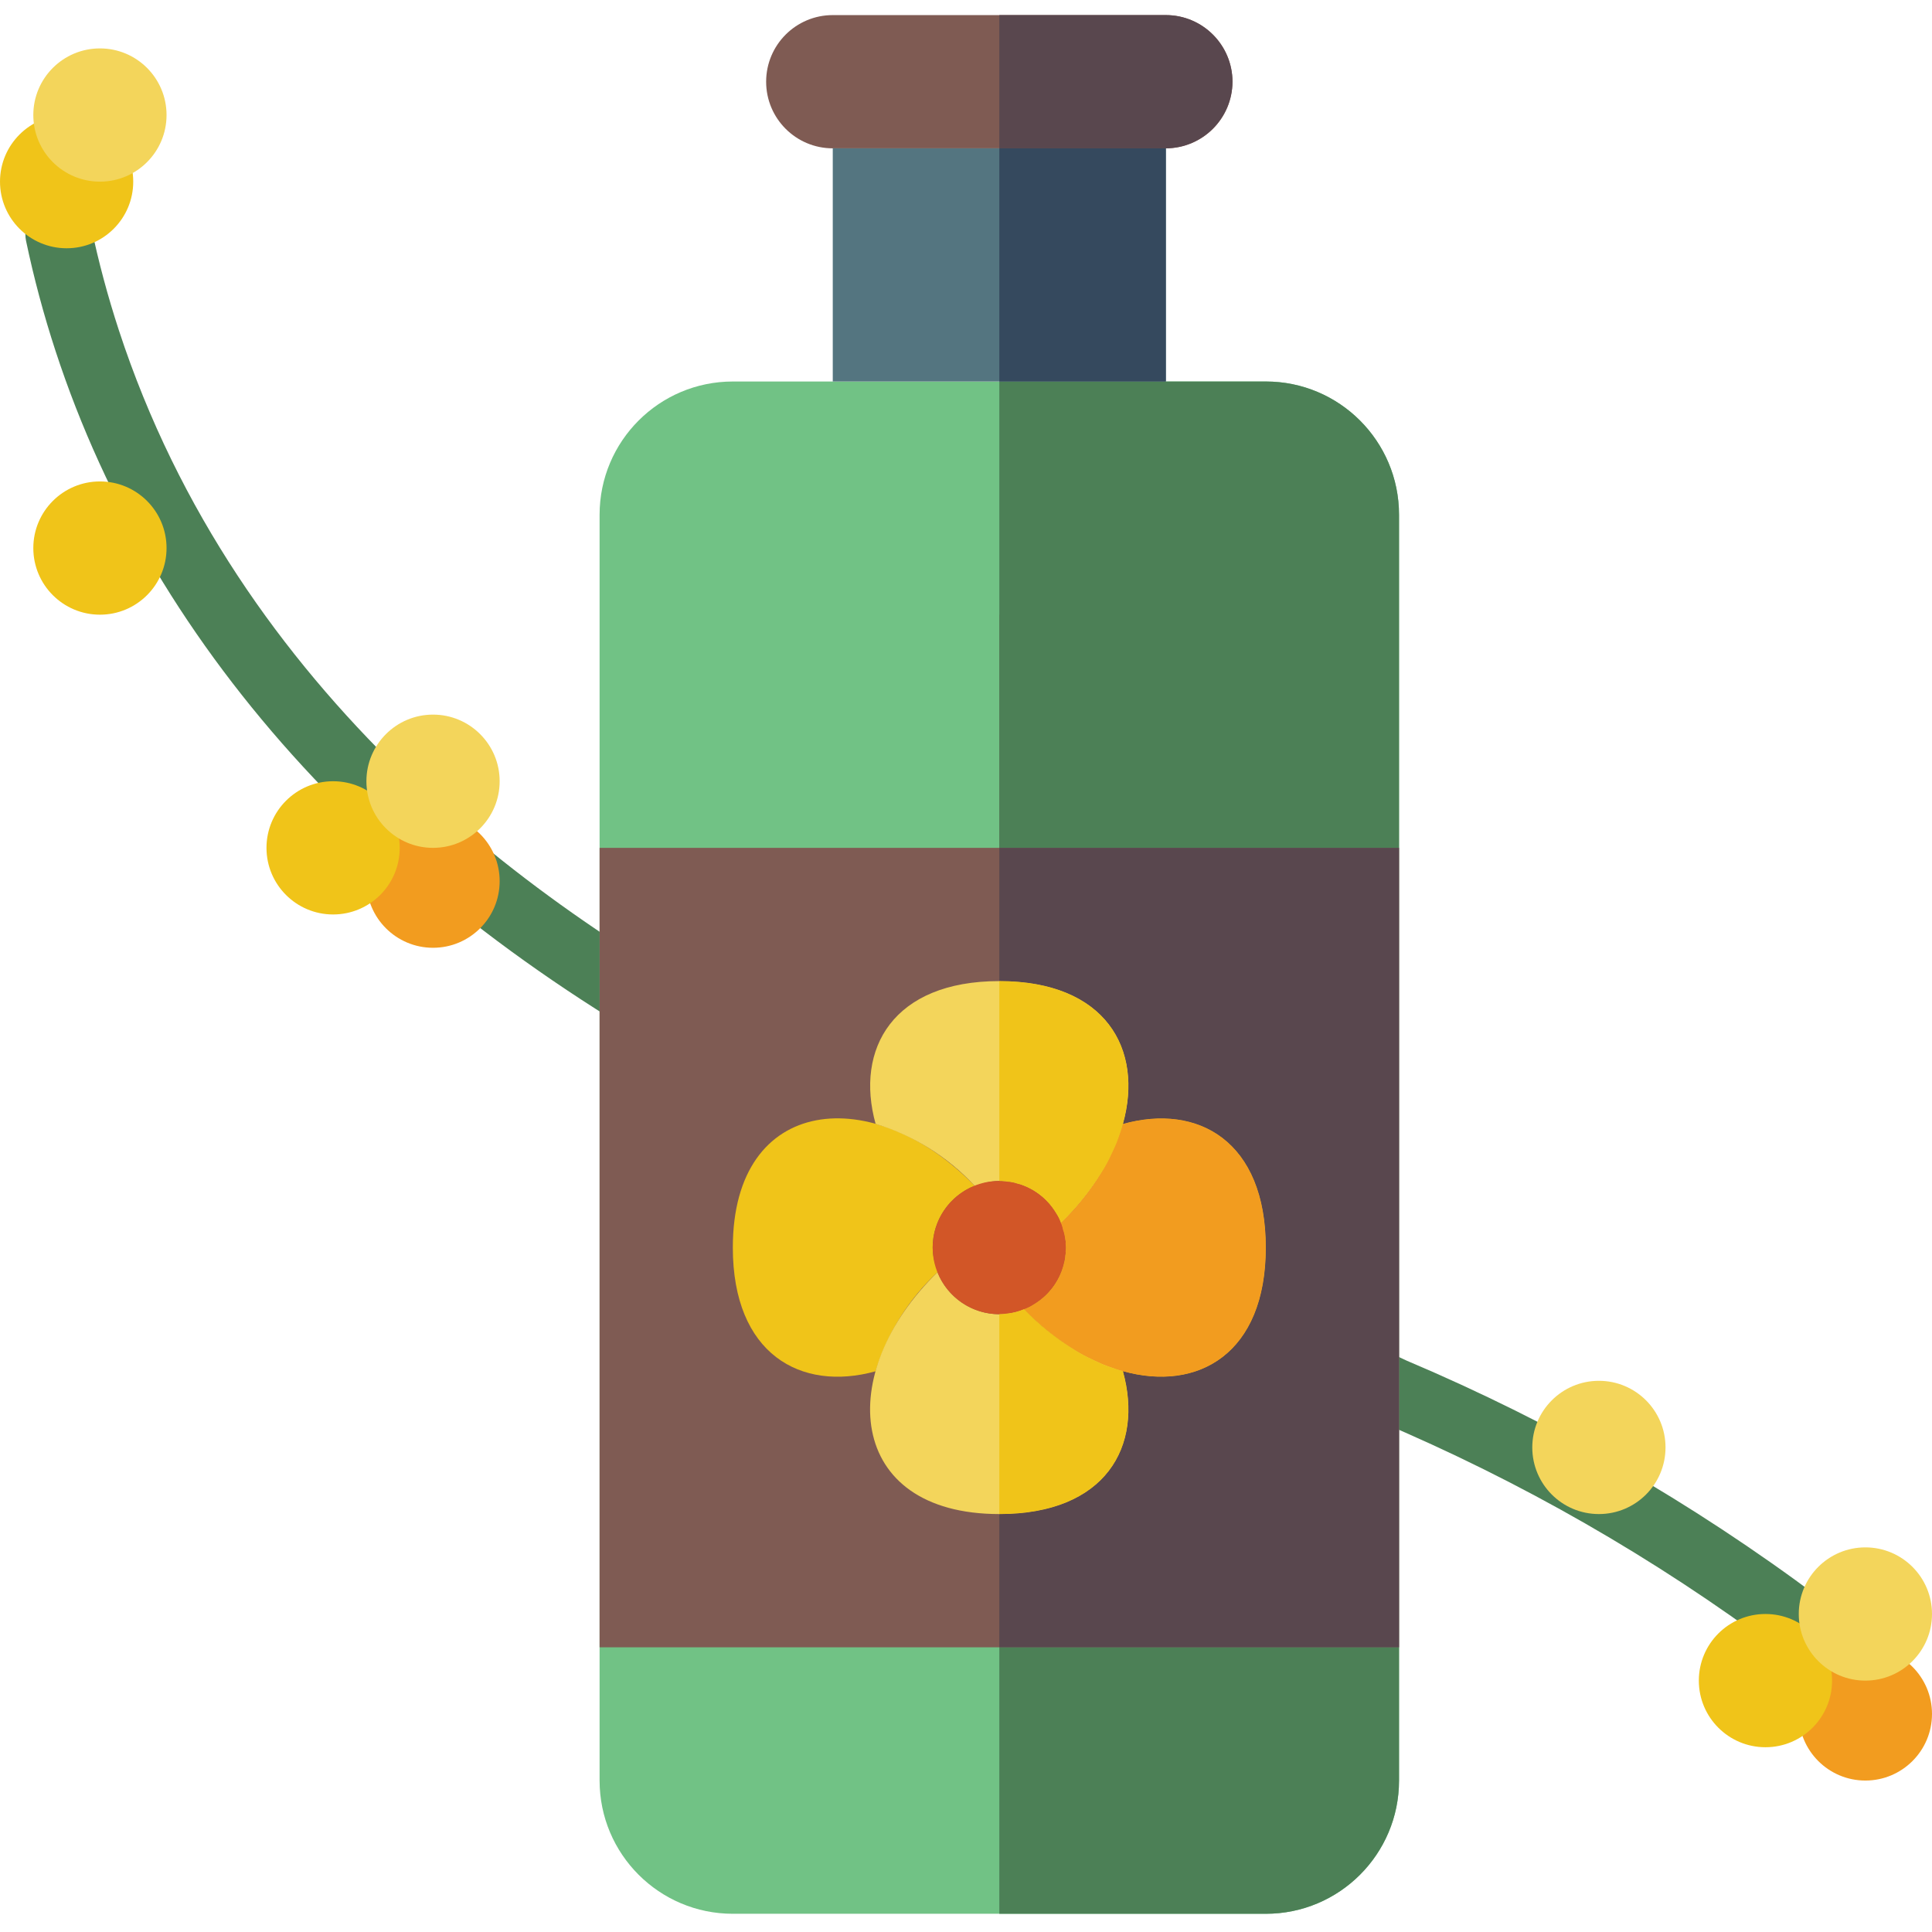<?xml version="1.0" encoding="UTF-8"?>
<!DOCTYPE svg PUBLIC '-//W3C//DTD SVG 1.0//EN'
          'http://www.w3.org/TR/2001/REC-SVG-20010904/DTD/svg10.dtd'>
<svg contentScriptType="text/ecmascript" width="100pt" xmlns:xlink="http://www.w3.org/1999/xlink" zoomAndPan="magnify" contentStyleType="text/css" height="100.0pt" viewBox="0 -4 512 512" preserveAspectRatio="xMidYMid meet" xmlns="http://www.w3.org/2000/svg" version="1.0"
><path style="fill:#4c8056;" d="m476.691 435.199c-2.008.004-3.957-.68-5.52-1.941-32.672-24.383-68.164-44.734-105.711-60.617-28.883-13.418-57.379-28.551-84.902-43.176-11.582-6.156-23.18-12.273-34.789-18.344l-51.066-26.527c-91.422-47.477-153.645-115.105-179.98-195.566-3.141-9.594-5.754-19.352-7.828-29.23-.949-4.746 2.102-9.371 6.836-10.367 4.738-1 9.395 2.004 10.441 6.73 1.945 9.25 4.395 18.383 7.332 27.367 31.418 96 110.488 153.801 171.258 185.379l51.066 26.527c11.68 6.062 23.305 12.242 34.93 18.422 27.367 14.523 55.613 29.539 84.059 42.742 38.859 16.453 75.582 37.555 109.363 62.844 2.957 2.332 4.105 6.281 2.867 9.836-1.238 3.555-4.594 5.934-8.355 5.922zm0 0"
  /><path style="fill:#71c285;" d="m194.207 97.102h141.242c19.5 0 35.309 15.812 35.309 35.312v335.449c0 19.5-15.809 35.309-35.309 35.309h-141.242c-19.5 0-35.309-15.809-35.309-35.309v-335.449c0-19.5 15.809-35.312 35.309-35.312zm0 0"
  /><path style="fill:#7f5b53;" d="m220.691 0h88.273c9.75 0 17.656 7.906 17.656 17.656s-7.906 17.652-17.656 17.652h-88.273c-9.754 0-17.656-7.902-17.656-17.652s7.902-17.656 17.656-17.656zm0 0"
  /><path style="fill:#547580;" d="m220.691 35.309h88.273v61.793h-88.273zm0 0"
  /><path style="fill:#7f5b53;" d="m158.898 220.691h211.859v211.859h-211.859zm0 0"
  /><path style="fill:#f0c419;" d="m248.453 333.152c.27.504.562.992.883 1.465-1.363-2.449-2.105-5.195-2.164-7.996.012-7.219 4.418-13.703 11.125-16.375-26.609-27.41-64.09-24.312-64.09 16.375 0 28.16 17.957 38.293 37.836 32.785 3.062-10.043 8.723-19.098 16.41-26.254zm0 0"
  /><path style="fill:#f3d55b;" d="m264.828 256c-28.16 0-38.293 17.957-32.785 37.836 10.043 3.062 19.098 8.723 26.254 16.41-.504.27-.996.562-1.469.883 2.453-1.363 5.195-2.105 8-2.164 7.219.012 13.703 4.418 16.375 11.125 27.41-26.609 24.312-64.09-16.375-64.09zm0 0"
  /><path style="fill:#f0c419;" d="m297.613 293.836c-3.062 10.043-8.727 19.098-16.41 26.254-.27-.504-.562-.996-.883-1.469 1.363 2.453 2.105 5.195 2.164 8-.012 7.219-4.418 13.703-11.125 16.375 26.605 27.41 64.09 24.312 64.09-16.375 0-28.16-17.957-38.293-37.836-32.785zm0 0"
  /><path style="fill:#f3d55b;" d="m271.359 342.996c.504-.27.992-.562 1.465-.883-2.449 1.363-5.195 2.105-7.996 2.164-7.219-.012-13.703-4.418-16.375-11.125-27.41 26.605-24.312 64.09 16.375 64.09 28.16 0 38.293-17.957 32.785-37.836-10.043-3.062-19.098-8.723-26.254-16.41zm0 0"
  /><path style="fill:#f29c1f;" d="m512 450.207c0 9.75-7.906 17.656-17.656 17.656s-17.652-7.906-17.652-17.656 7.902-17.656 17.652-17.656 17.656 7.906 17.656 17.656zm0 0"
  /><path style="fill:#f0c419;" d="m485.516 441.379c0 9.75-7.902 17.656-17.652 17.656s-17.656-7.906-17.656-17.656 7.906-17.656 17.656-17.656 17.652 7.906 17.652 17.656zm0 0"
  /><path style="fill:#f3d55b;" d="m512 423.723c0 9.754-7.906 17.656-17.656 17.656s-17.652-7.902-17.652-17.656c0-9.75 7.902-17.652 17.652-17.652s17.656 7.902 17.656 17.652zm0 0"
  /><path style="fill:#f3d55b;" d="m441.379 379.586c0 9.75-7.902 17.656-17.656 17.656-9.75 0-17.652-7.906-17.652-17.656s7.902-17.656 17.652-17.656c9.754 0 17.656 7.906 17.656 17.656zm0 0"
  /><path style="fill:#f29c1f;" d="m132.414 229.516c0 9.754-7.906 17.656-17.656 17.656s-17.656-7.902-17.656-17.656c0-9.75 7.906-17.652 17.656-17.652s17.656 7.902 17.656 17.652zm0 0"
  /><path style="fill:#f0c419;" d="m105.93 220.691c0 9.75-7.902 17.652-17.652 17.652-9.754 0-17.656-7.902-17.656-17.652 0-9.754 7.902-17.656 17.656-17.656 9.75 0 17.652 7.902 17.652 17.656zm0 0"
  /><path style="fill:#f3d55b;" d="m132.414 203.035c0 9.75-7.906 17.656-17.656 17.656s-17.656-7.906-17.656-17.656 7.906-17.656 17.656-17.656 17.656 7.906 17.656 17.656zm0 0"
  /><path style="fill:#f0c419;" d="m35.309 44.137c0 9.75-7.902 17.656-17.652 17.656s-17.656-7.906-17.656-17.656 7.906-17.652 17.656-17.652 17.652 7.902 17.652 17.652zm0 0"
  /><path style="fill:#f0c419;" d="m44.137 141.242c0 9.75-7.902 17.656-17.652 17.656-9.754 0-17.656-7.906-17.656-17.656s7.902-17.656 17.656-17.656c9.75 0 17.652 7.906 17.652 17.656zm0 0"
  /><path style="fill:#7f5b53;" d="m360.695 220.691h-95.867v-61.793h45.992c14.062.035 26.773 8.383 32.395 21.273zm0 0"
  /><path style="fill:#d25627;" d="m282.484 326.621c0 9.75-7.906 17.656-17.656 17.656s-17.656-7.906-17.656-17.656 7.906-17.656 17.656-17.656 17.656 7.906 17.656 17.656zm0 0"
  /><path style="fill:#4c8056;" d="m370.758 132.414v88.277h-105.93v-123.59h70.621c19.5 0 35.309 15.812 35.309 35.312zm0 0"
  /><path style="fill:#4c8056;" d="m370.758 432.551v35.312c0 19.5-15.809 35.309-35.309 35.309h-70.621v-70.621zm0 0"
  /><path style="fill:#59474e;" d="m326.621 17.656c-.074 9.719-7.934 17.582-17.656 17.652h-44.137v-35.309h44.137c9.738.027 17.625 7.918 17.656 17.656zm0 0"
  /><path style="fill:#35495e;" d="m264.828 35.309h44.137v61.793h-44.137zm0 0"
  /><path style="fill:#59474e;" d="m370.758 220.691v211.859h-105.93v-35.309c28.16 0 38.312-17.922 32.75-37.871 19.863 5.562 37.871-4.59 37.871-32.75s-17.922-38.312-37.871-32.75c5.562-19.863-4.59-37.871-32.75-37.871v-35.309zm0 0"
  /><path style="fill:#f0c419;" d="m297.578 293.871c-.352 1.41-.883 2.824-1.414 4.324-.441 1.238-1.059 2.473-1.676 3.797-.719 1.582-1.547 3.117-2.473 4.59-3.035 4.941-6.684 9.48-10.855 13.508-.273-.844-.66-1.645-1.148-2.387-.355-.617-.797-1.234-1.238-1.852-1.961-2.602-4.625-4.594-7.68-5.738-.48-.199-.984-.348-1.5-.441-.398-.16-.812-.277-1.234-.352-.492-.109-.996-.168-1.5-.18-.23-.07-.469-.102-.707-.086-.438-.074-.883-.105-1.324-.09v-52.965c28.16 0 38.312 18.008 32.75 37.871zm0 0"
  /><path style="fill:#f29c1f;" d="m335.449 326.621c0 28.16-18.008 38.312-37.871 32.75-1.414-.352-2.824-.883-4.324-1.414-1.238-.441-2.473-1.059-3.797-1.676-1.586-.719-3.117-1.547-4.59-2.473-4.941-3.035-9.48-6.684-13.508-10.855.844-.273 1.645-.66 2.383-1.148.621-.355 1.238-.797 1.855-1.238 2.602-1.961 4.594-4.625 5.738-7.68.316-.895.582-1.809.793-2.734.109-.492.168-.996.176-1.5.121-.309.152-.648.09-.973.117-.699.117-1.418 0-2.117.059-.355.027-.719-.09-1.059-.078-.91-.285-1.801-.617-2.648-.094-.613-.273-1.207-.527-1.766 4.172-4.027 7.82-8.566 10.855-13.508.926-1.473 1.754-3.008 2.473-4.59.617-1.324 1.234-2.559 1.676-3.797.531-1.5 1.062-2.914 1.414-4.324 19.949-5.562 37.871 4.59 37.871 32.75zm0 0"
  /><path style="fill:#f0c419;" d="m264.828 397.242v-52.965c.707-.016 1.418-.074 2.117-.18 1.523-.148 3.012-.539 4.414-1.145 4.027 4.172 8.566 7.82 13.508 10.855 1.473.926 3.004 1.754 4.59 2.473 1.324.617 2.559 1.234 3.797 1.676 1.5.531 2.91 1.062 4.324 1.414 5.562 19.949-4.59 37.871-32.75 37.871zm0 0"
  /><path style="fill:#f3d55b;" d="m44.137 26.484c0 9.75-7.902 17.652-17.652 17.652-9.754 0-17.656-7.902-17.656-17.652 0-9.754 7.902-17.656 17.656-17.656 9.75 0 17.652 7.902 17.652 17.656zm0 0"
/></svg
>
